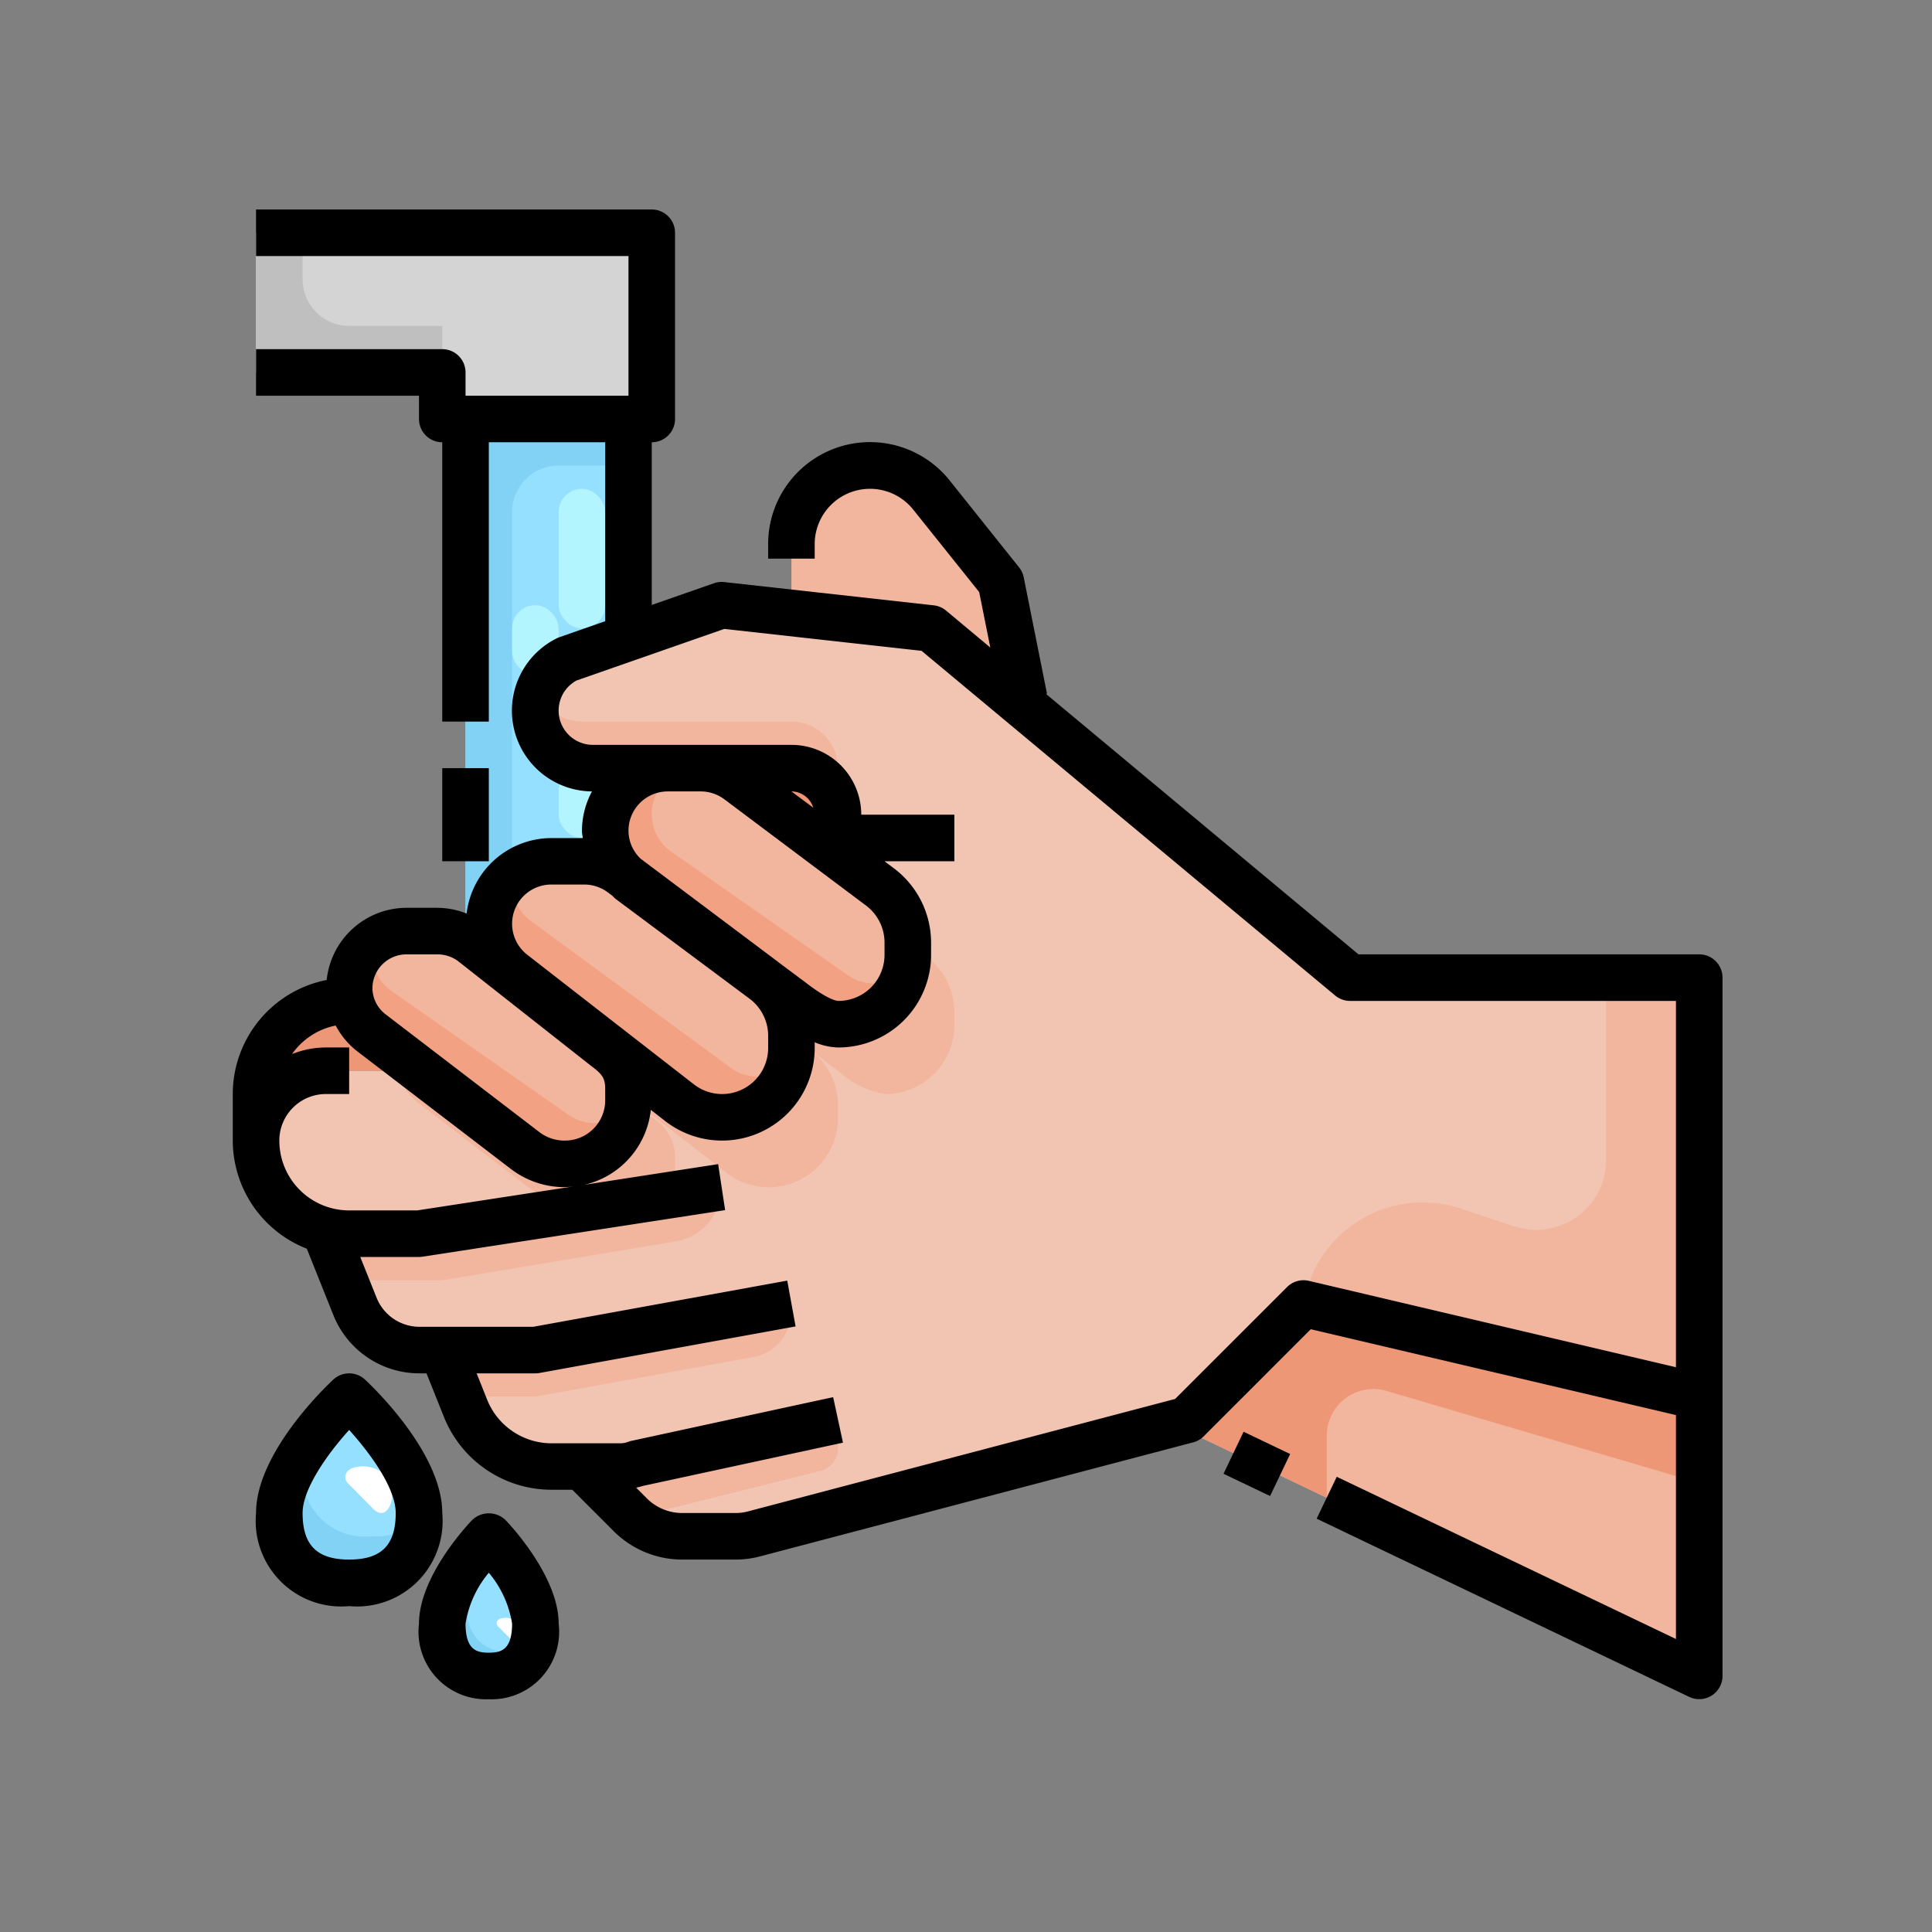 <svg xmlns="http://www.w3.org/2000/svg" width="83" height="83" viewBox="0 0 83 83">
  <rect x="0" y="0" width="83" height="83" fill="#808080" stroke="none"/>
  <g id="Grupo_960453" data-name="Grupo 960453" transform="translate(-3817 7688)">
    <rect id="Rectángulo_340667" data-name="Rectángulo 340667" width="83" height="83" transform="translate(3817 -7688)" fill="none"/>
    <g id="_06-Wash_hands" data-name="06-Wash hands" transform="translate(3827 -7679)">
      <path id="Trazado_727540" data-name="Trazado 727540" d="M63,51V63L40.36,52.17,41,52l5-5Z" fill="#f2b59d"/>
      <path id="Trazado_727541" data-name="Trazado 727541" d="M4,43.87a4.078,4.078,0,0,1-1.83-1.04A4.025,4.025,0,0,1,1,40a3,3,0,0,1,3-3H8l.03-.04,4.53,3.47a2.8,2.8,0,0,0,3.64-.22,2.714,2.714,0,0,0,.8-1.92v-.47A2,2,0,0,0,16,36l-3.99-3.15.03-.04,7.15,5.56A2.975,2.975,0,0,0,24,36.02v-.53a2.956,2.956,0,0,0-1.15-2.35L24,34a4.022,4.022,0,0,0,2.02,1A2.97,2.97,0,0,0,29,32.02v-.53a2.965,2.965,0,0,0-1.19-2.38L25,27h1V26a2.006,2.006,0,0,0-2-2H15.47a2.469,2.469,0,0,1-1.1-4.68l2.75-.96L21,17l3,.33L30,18l3.84,3.2L48,33H63V51L46,47l-5,5-.64.17L22.39,56.9a3.056,3.056,0,0,1-.79.1H19.3a3.142,3.142,0,0,1-2.22-.92L15,54H13.71a4.015,4.015,0,0,1-3.72-2.51L9,49H8.03a2.986,2.986,0,0,1-2.78-1.89L4,44Z" fill="#f2c4b2"/>
      <path id="Trazado_727542" data-name="Trazado 727542" d="M33,16l1,5-.16.2L30,18l-6-.67V14.38a3.373,3.373,0,0,1,6.01-2.11Z" fill="#f2b59d"/>
      <path id="Trazado_727543" data-name="Trazado 727543" d="M26,26v1H25l-3.28-2.46A2.7,2.7,0,0,0,20.1,24H24a2.006,2.006,0,0,1,2,2Z" fill="#ed9776"/>
      <path id="Trazado_727544" data-name="Trazado 727544" d="M27.81,29.11,25,27l-3.28-2.46A2.7,2.7,0,0,0,20.1,24H18.69A2.684,2.684,0,0,0,16,26.69a2.887,2.887,0,0,0,.8,1.91l-.08-.06A2.7,2.7,0,0,0,15.1,28H13.69a2.687,2.687,0,0,0-1.65,4.81l7.15,5.56A2.975,2.975,0,0,0,24,36.02v-.53a2.956,2.956,0,0,0-1.15-2.35L24,34a4.022,4.022,0,0,0,2.02,1A2.97,2.97,0,0,0,29,32.02v-.53a2.965,2.965,0,0,0-1.19-2.38Z" fill="#f2b59d"/>
      <path id="Trazado_727545" data-name="Trazado 727545" d="M18,1V9H9V7H1V1Z" fill="#d4d4d4"/>
      <g id="Grupo_960452" data-name="Grupo 960452">
        <path id="Trazado_727546" data-name="Trazado 727546" d="M17,37.82v.47a2.714,2.714,0,0,1-.8,1.92,2.8,2.8,0,0,1-3.64.22L8.03,36.96l-2.08-1.6a2.429,2.429,0,0,1-.89-1.37A2.5,2.5,0,0,1,5,33.44,2.458,2.458,0,0,1,7.48,31H8.79a2.487,2.487,0,0,1,1.49.49l1.73,1.36L16,36a2,2,0,0,1,1,1.82Z" fill="#f2b59d"/>
        <path id="Trazado_727547" data-name="Trazado 727547" d="M29.81,32.11,29,31.5v.518A2.97,2.97,0,0,1,26.02,35,4.022,4.022,0,0,1,24,34l-1.15-.86A2.956,2.956,0,0,1,24,35.49v.01l.81.607-.81-.6v.514a2.978,2.978,0,0,1-4.81,2.35l-6.18-4.806a.284.284,0,0,1-.006.071L16,36a2,2,0,0,1,1,1.82v.292l4.19,3.258A2.975,2.975,0,0,0,26,39.02v-.53a2.956,2.956,0,0,0-1.15-2.35L26,37a4.022,4.022,0,0,0,2.02,1A2.97,2.97,0,0,0,31,35.02v-.53a2.965,2.965,0,0,0-1.19-2.38Z" fill="#f2b59d"/>
        <path id="Trazado_727548" data-name="Trazado 727548" d="M18,39l-1-.789v.079a2.714,2.714,0,0,1-.8,1.92,2.8,2.8,0,0,1-3.64.22L8.03,36.96,8,37H7.063a2.432,2.432,0,0,0,.887,1.36l2.08,1.6,4.53,3.47a2.8,2.8,0,0,0,3.64-.22,2.714,2.714,0,0,0,.8-1.92v-.47A2,2,0,0,0,18,39Z" fill="#f2b59d"/>
      </g>
      <path id="Trazado_727549" data-name="Trazado 727549" d="M13,60.75c0,1.66-.9,2.25-2,2.25s-2-.59-2-2.25S11,57,11,57,13,59.09,13,60.75Z" fill="#96e0ff"/>
      <path id="Trazado_727550" data-name="Trazado 727550" d="M10,59.75a5.1,5.1,0,0,1,1.1-2.638L11,57s-2,2.09-2,3.75S9.9,63,11,63a1.786,1.786,0,0,0,1.812-1.134A2.385,2.385,0,0,1,12,62C10.9,62,10,61.41,10,59.75Z" fill="#81d2f5"/>
      <path id="Trazado_727551" data-name="Trazado 727551" d="M8.03,36.96,8,37H4a3,3,0,0,0-3,3V38a4,4,0,0,1,4-4l.06-.01a2.429,2.429,0,0,0,.89,1.37Z" fill="#ed9776"/>
      <path id="Trazado_727552" data-name="Trazado 727552" d="M8,56a2.7,2.7,0,0,1-3,3,2.7,2.7,0,0,1-3-3c0-2.21,3-5,3-5S8,53.79,8,56Z" fill="#96e0ff"/>
      <path id="Trazado_727553" data-name="Trazado 727553" d="M3,54a3.114,3.114,0,0,1,.118-.8A5.382,5.382,0,0,0,2,56a2.7,2.7,0,0,0,3,3,2.651,2.651,0,0,0,2.965-2.563A3.277,3.277,0,0,1,6,57a2.7,2.7,0,0,1-3-3Z" fill="#81d2f5"/>
      <path id="Trazado_727554" data-name="Trazado 727554" d="M25.243,54.189a1,1,0,0,0,.757-.97V52l-8.66,1.87a1.851,1.851,0,0,1-.7.13H15l1.667,1.667L18,56Z" fill="#f2b59d"/>
      <path id="Trazado_727555" data-name="Trazado 727555" d="M22.358,49.3A2,2,0,0,0,24,47.331V47L13,49H9l.8,2H13Z" fill="#f2b59d"/>
      <path id="Trazado_727556" data-name="Trazado 727556" d="M19.027,44.329A2.361,2.361,0,0,0,21,42L8,44H5a3.657,3.657,0,0,1-1-.13V44l.8,2H9Z" fill="#f2b59d"/>
      <path id="Trazado_727557" data-name="Trazado 727557" d="M49.564,50.754,63,54.706V51L46,47l-5,5-.64.17L47,55.346V52.673a2,2,0,0,1,2.564-1.919Z" fill="#ed9776"/>
      <path id="Trazado_727558" data-name="Trazado 727558" d="M26.414,32.89l-7.574-5.3A1.973,1.973,0,0,1,19.97,24H18.69A2.684,2.684,0,0,0,16,26.69a2.887,2.887,0,0,0,.8,1.91l.01.01,6,4.5c.01.01.03.02.04.03L24,34a4.022,4.022,0,0,0,2.02,1,2.943,2.943,0,0,0,2.886-2.27A2,2,0,0,1,26.414,32.89Z" fill="#f2a283"/>
      <path id="Trazado_727559" data-name="Trazado 727559" d="M14.414,38.89,6.84,33.59a1.928,1.928,0,0,1-.753-2.165A2.425,2.425,0,0,0,5,33.44a2.505,2.505,0,0,0,.06.55,2.429,2.429,0,0,0,.89,1.37l2.08,1.6,4.53,3.47a2.8,2.8,0,0,0,3.64-.22,2.72,2.72,0,0,0,.761-1.54,2,2,0,0,1-2.547.22Z" fill="#f2a283"/>
      <path id="Trazado_727560" data-name="Trazado 727560" d="M21.414,36.89l-8.574-6.3a1.967,1.967,0,0,1-.8-2,2.661,2.661,0,0,0-.579.6,2.691,2.691,0,0,0,.58,3.63l7.15,5.56a2.96,2.96,0,0,0,4.716-1.64,2,2,0,0,1-2.492.152Z" fill="#f2a283"/>
      <path id="Trazado_727561" data-name="Trazado 727561" d="M63,33H59v7.838a3,3,0,0,1-3.949,2.846l-2.28-.76A5.2,5.2,0,0,0,46,47l17,4Z" fill="#f2b59d"/>
      <path id="Trazado_727562" data-name="Trazado 727562" d="M24,22H15a2,2,0,0,1-1.855-1.262A2.416,2.416,0,0,0,13,21.53,2.475,2.475,0,0,0,15.47,24H24a2.006,2.006,0,0,1,2,2V24A2,2,0,0,0,24,22Z" fill="#f2b59d"/>
      <path id="Trazado_727563" data-name="Trazado 727563" d="M18.69,24H17v.61A2.665,2.665,0,0,1,18.69,24Z" fill="#81d2f5"/>
      <path id="Trazado_727564" data-name="Trazado 727564" d="M12.01,32.85l.03-.04A2.686,2.686,0,0,1,13.69,28H15.1a2.7,2.7,0,0,1,1.62.54l.08.06a2.887,2.887,0,0,1-.8-1.91,2.671,2.671,0,0,1,1-2.08V24H15.47a2.469,2.469,0,0,1-1.1-4.68L17,18.4V9H10V31.315a2.469,2.469,0,0,1,.28.175Z" fill="#96e0ff"/>
      <path id="Trazado_727565" data-name="Trazado 727565" d="M3,1V3A2,2,0,0,0,5,5H9V7H1V1Z" fill="#bfbfbf"/>
      <path id="Trazado_727566" data-name="Trazado 727566" d="M9,8h9V9H9Z" fill="#bfbfbf"/>
      <path id="Trazado_727567" data-name="Trazado 727567" d="M14,11h3V9H10V31.315a2.469,2.469,0,0,1,.28.175l1.73,1.36.03-.04a2.644,2.644,0,0,1-.04-4.2V13a2,2,0,0,1,2-2Z" fill="#81d2f5"/>
      <rect id="Rectángulo_340702" data-name="Rectángulo 340702" width="2" height="6" rx="1" transform="translate(14 12)" fill="#b3f5ff"/>
      <rect id="Rectángulo_340703" data-name="Rectángulo 340703" width="2" height="3" rx="1" transform="translate(14 24)" fill="#b3f5ff"/>
      <rect id="Rectángulo_340704" data-name="Rectángulo 340704" width="2" height="3" rx="1" transform="translate(12 17)" fill="#b3f5ff"/>
      <path id="Trazado_727568" data-name="Trazado 727568" d="M6.3,55.991c.357.082.555-.429.541-.755A1.186,1.186,0,0,0,6.2,54.129a1.421,1.421,0,0,0-.9-.1.665.665,0,0,0-.345.154.388.388,0,0,0-.107.384.537.537,0,0,0,.139.193l1.019,1.031a.637.637,0,0,0,.294.2Z" fill="#fff"/>
      <path id="Trazado_727569" data-name="Trazado 727569" d="M12.066,61.5c.178.041.277-.215.271-.378a.594.594,0,0,0-.317-.553.716.716,0,0,0-.449-.05.333.333,0,0,0-.172.077.193.193,0,0,0-.054.192.26.26,0,0,0,.07.1l.509.515a.32.32,0,0,0,.142.1Z" fill="#fff"/>
      <path id="Trazado_727570" data-name="Trazado 727570" d="M63,32H48.362L34.937,20.812l.043-.008-1-5a.994.994,0,0,0-.2-.429L30.8,11.643A4.377,4.377,0,0,0,23,14.377V15h2v-.623a2.376,2.376,0,0,1,4.232-1.485l2.835,3.543.477,2.383-1.9-1.586a1,1,0,0,0-.531-.226l-9-1a1,1,0,0,0-.44.05L18,16.989V10a1,1,0,0,0,1-1V1a1,1,0,0,0-1-1H1V2H17V8H10V7A1,1,0,0,0,9,6H1V8H8V9a1,1,0,0,0,1,1V22h2V10h5v7.687l-1.964.686a1,1,0,0,0-.117.049A3.47,3.47,0,0,0,15.43,25,3.629,3.629,0,0,0,15,26.69c0,.107.027.209.036.314H13.687a3.679,3.679,0,0,0-3.642,3.241A3.489,3.489,0,0,0,8.789,30H7.479a3.458,3.458,0,0,0-3.444,3.1A5,5,0,0,0,0,38v2a5,5,0,0,0,3.181,4.645l1.136,2.84A3.981,3.981,0,0,0,8.031,50h.292l.742,1.856A4.976,4.976,0,0,0,13.708,55h.878l1.79,1.791A4.161,4.161,0,0,0,19.3,58h2.3a4.14,4.14,0,0,0,1.051-.136l18.609-4.9a.99.99,0,0,0,.452-.26l4.6-4.6L62,51.792v9.621l-14.572-6.97-.864,1.8,16,7.654A1,1,0,0,0,64,63V33a1,1,0,0,0-1-1ZM21.117,25.337l6.092,4.569A1.991,1.991,0,0,1,28,31.489v.533A1.981,1.981,0,0,1,26.021,34c-.065,0-.442-.038-1.423-.8l-1.168-.871c-.008-.006-.014-.014-.022-.02L17.521,27.89A1.664,1.664,0,0,1,17,26.69,1.688,1.688,0,0,1,18.687,25H20.1a1.7,1.7,0,0,1,1.017.337ZM24,25a.989.989,0,0,1,.939.7ZM13.687,29H15.1a1.7,1.7,0,0,1,1.013.337l.19.142c.047.041.083.091.132.129l5.8,4.322A1.988,1.988,0,0,1,23,35.489v.533a1.977,1.977,0,0,1-3.192,1.561l-7.157-5.566A1.686,1.686,0,0,1,13.687,29ZM7.479,32h1.31a1.5,1.5,0,0,1,.886.287L15.406,36.8c.52.384.594.563.594,1.018v.47A1.73,1.73,0,0,1,14.251,40a1.781,1.781,0,0,1-1.079-.364L6.557,34.569A1.427,1.427,0,0,1,6,33.442,1.463,1.463,0,0,1,7.479,32ZM2,40a2,2,0,0,1,2-2H5V36H4a3.966,3.966,0,0,0-1.453.283,3,3,0,0,1,1.875-1.225,3.408,3.408,0,0,0,.918,1.1l6.615,5.067a3.8,3.8,0,0,0,2.3.776,3.844,3.844,0,0,0,.494-.049L7.924,43H5a3,3,0,0,1-3-3Zm44.229,6.026a1,1,0,0,0-.936.267L40.484,51.1,22.137,55.93A2.11,2.11,0,0,1,21.6,56H19.3a2.147,2.147,0,0,1-1.506-.624l-.466-.466a2.9,2.9,0,0,0,.292-.074l8.595-1.858-.422-1.956L17.129,52.9a.848.848,0,0,0-.141.042.994.994,0,0,1-.35.063h-2.93a2.984,2.984,0,0,1-2.785-1.886L10.477,50H13a.977.977,0,0,0,.179-.016l11-2-.358-1.968L12.91,48H8.031a1.988,1.988,0,0,1-1.856-1.257L5.477,45H8a.964.964,0,0,0,.152-.012l13-2-.3-1.976L15.1,41.9a3.71,3.71,0,0,0,2.86-3.22l.619.482A3.979,3.979,0,0,0,25,36.022v-.245A2.769,2.769,0,0,0,26.021,36,3.983,3.983,0,0,0,30,32.022v-.533a4,4,0,0,0-1.592-3.182L28,28h3V26H27a3,3,0,0,0-3-3H15.472a1.472,1.472,0,0,1-.708-2.763l6.351-2.218,8.476.941L47.359,33.768A1,1,0,0,0,48,34H62V49.737Z"/>
      <path id="Trazado_727571" data-name="Trazado 727571" d="M43,52.805h2v2.217H43Z" transform="translate(-23.621 70.346) rotate(-64.46)"/>
      <path id="Trazado_727572" data-name="Trazado 727572" d="M5.681,50.268a1,1,0,0,0-1.362,0C3.979,50.584,1,53.43,1,56a3.675,3.675,0,0,0,4,4,3.675,3.675,0,0,0,4-4c0-2.57-2.979-5.416-3.319-5.732ZM5,58c-1.383,0-2-.617-2-2,0-1.026,1.048-2.517,2-3.569.856.95,2,2.469,2,3.569C7,57.383,6.383,58,5,58Z"/>
      <path id="Trazado_727573" data-name="Trazado 727573" d="M10.277,56.309C10.044,56.553,8,58.75,8,60.75A2.9,2.9,0,0,0,11,64a2.9,2.9,0,0,0,3-3.25c0-2-2.044-4.2-2.277-4.441a1.032,1.032,0,0,0-1.446,0ZM11,62c-.506,0-1-.1-1-1.25a4.5,4.5,0,0,1,1-2.184,4.5,4.5,0,0,1,1,2.184C12,61.9,11.506,62,11,62Z"/>
      <path id="Trazado_727574" data-name="Trazado 727574" d="M9,24h2v4H9Z"/>
    </g>
  </g>
</svg>
